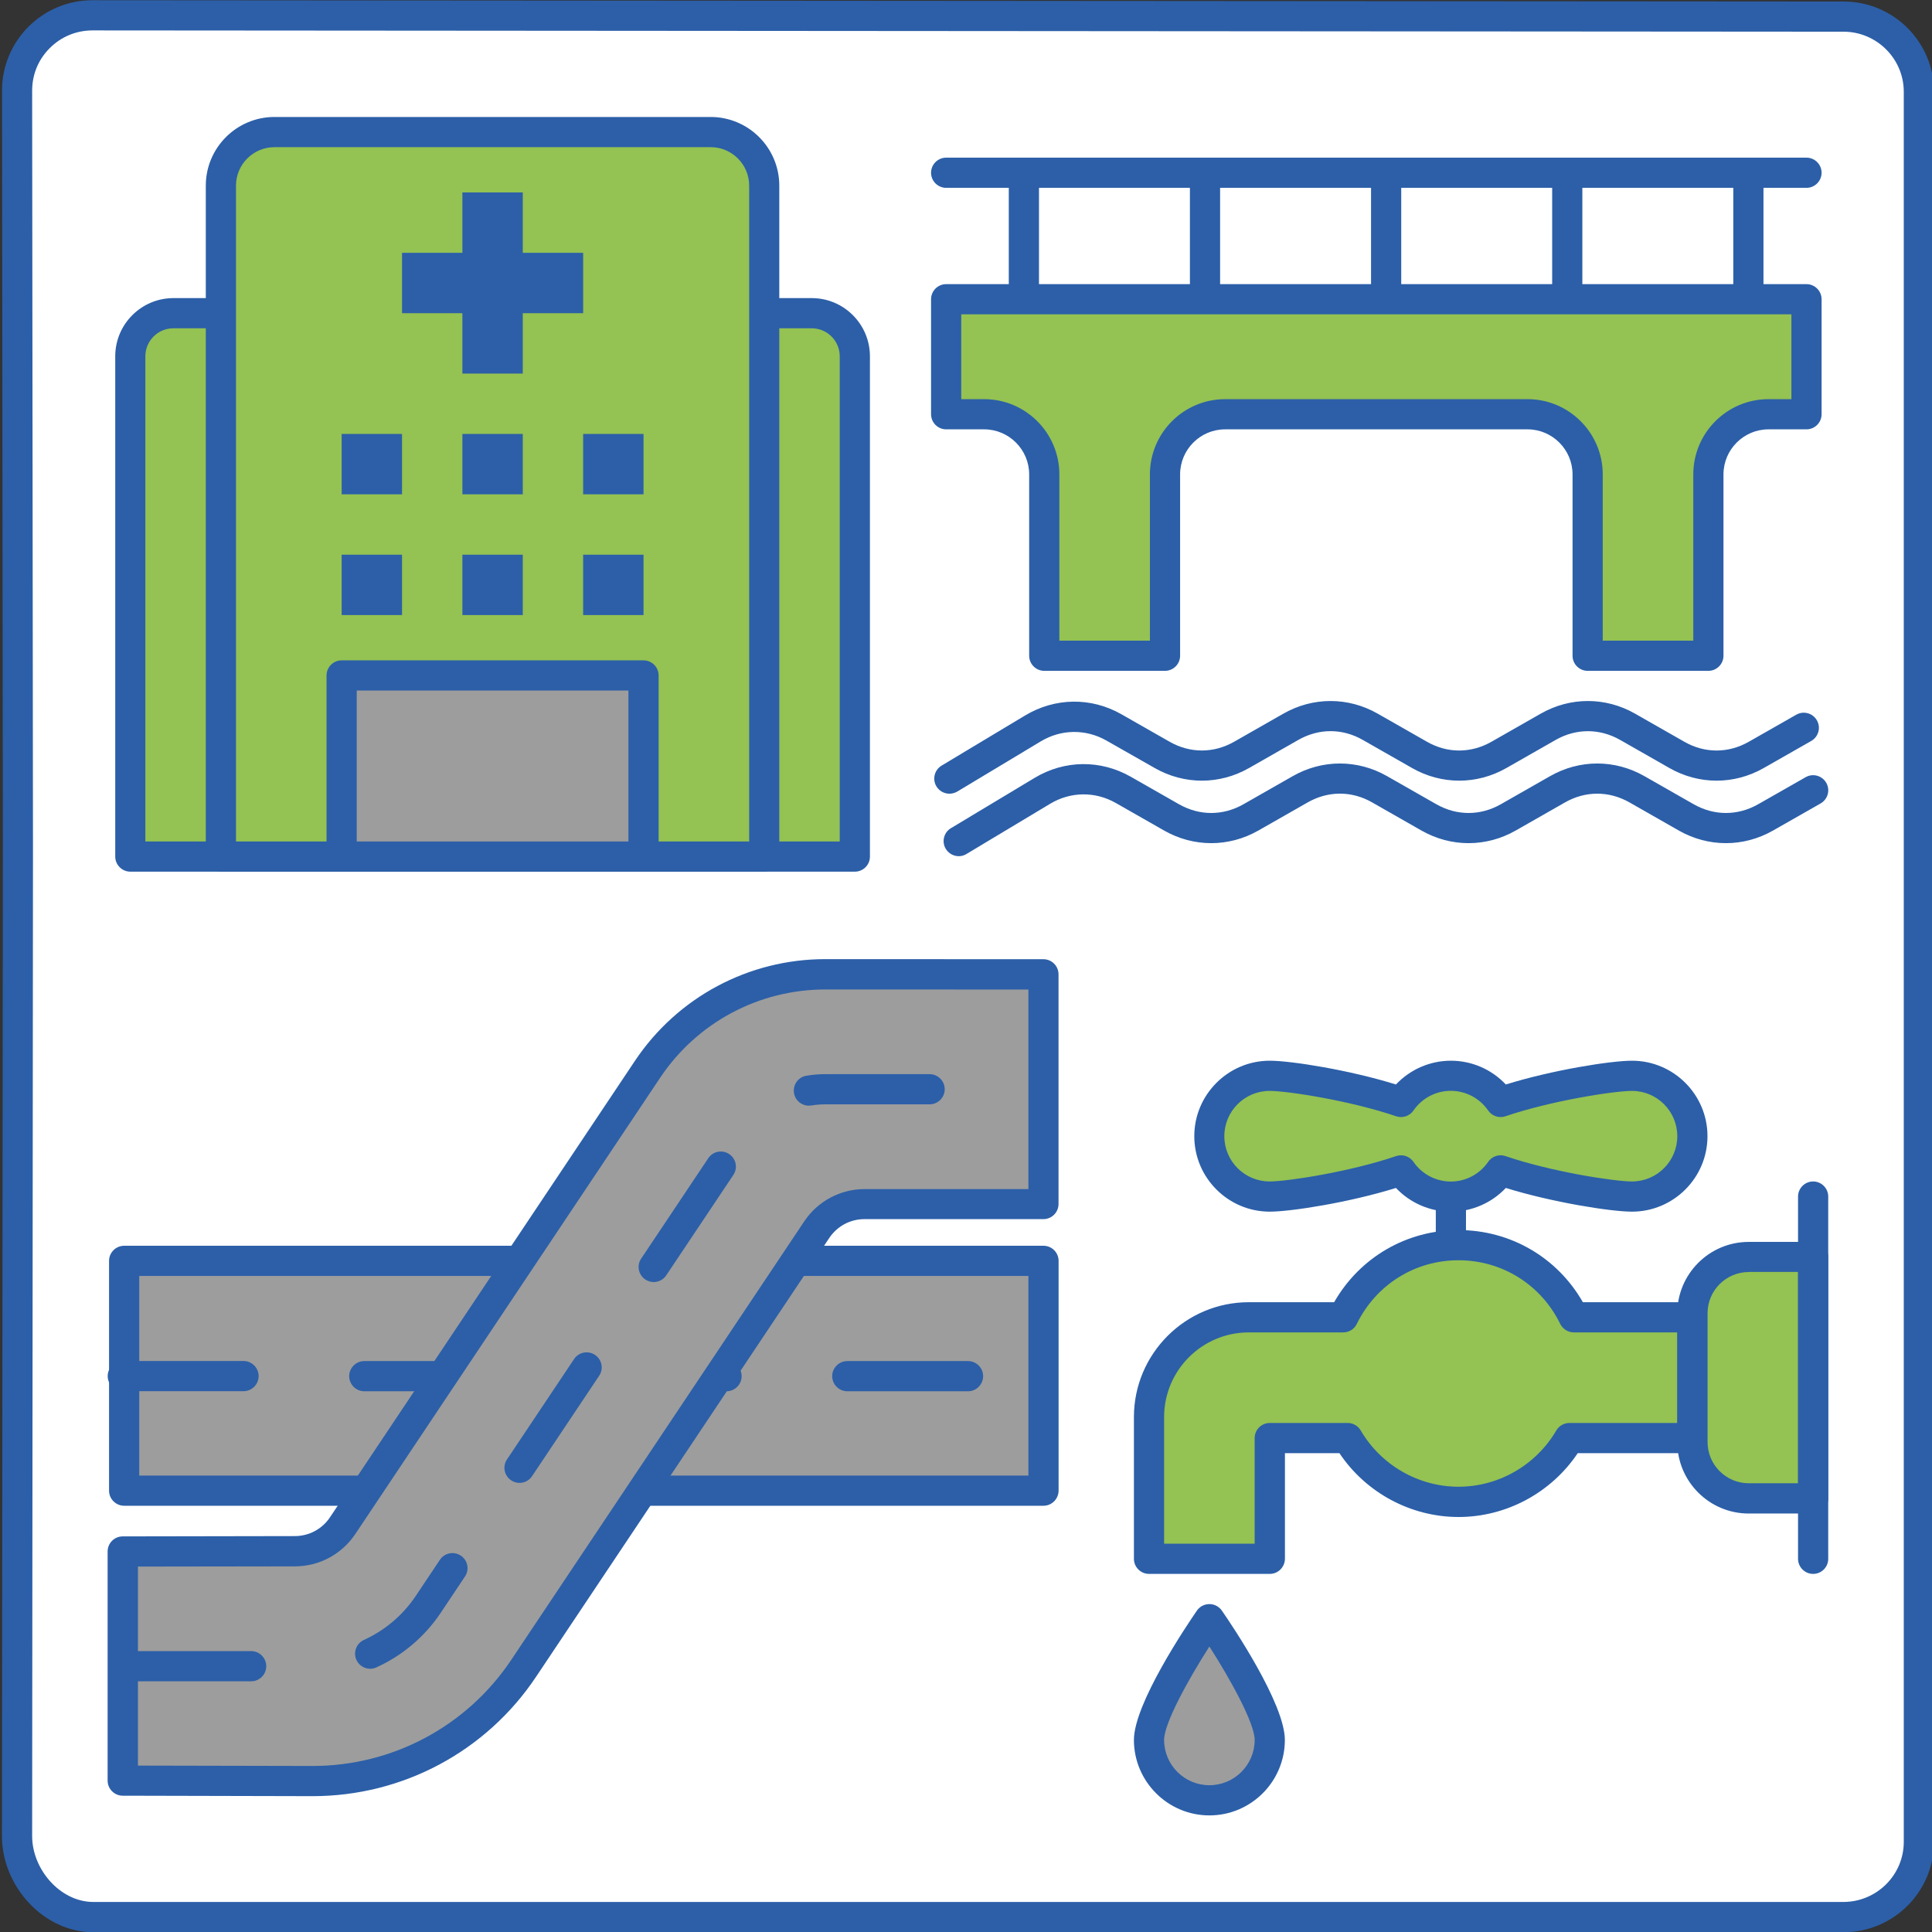 <?xml version="1.0" encoding="utf-8"?>
<!-- Generator: Adobe Illustrator 26.1.0, SVG Export Plug-In . SVG Version: 6.00 Build 0)  -->
<svg version="1.1" id="Layer_1" xmlns="http://www.w3.org/2000/svg" xmlns:xlink="http://www.w3.org/1999/xlink" x="0px" y="0px"
	 viewBox="0 0 256 256" style="enable-background:new 0 0 256 256;" xml:space="preserve">
<rect x="0" y="0" width="256" height="256" fill="#333333" stroke="none"/>
<style type="text/css">
	.st0{fill:#FFFFFF;}
	.st1{fill:#2C5FA8;}
	.st2{fill:#9D9D9D;}
	.st3{fill:#94C253;}
</style>
<g>
	<g>
		<g>
			<g>
				<path class="st0" d="M12.22,253.26c-5.5-0.02-9.97-4.49-9.96-9.97l0.12-130.58L2.26,12c0-2.66,1.03-5.16,2.91-7.04
					c1.89-1.89,4.41-2.93,7.08-2.93L244.27,2.2c5.51,0,9.99,4.47,9.99,9.96v231.9c0,5.49-4.48,9.96-9.99,9.96L12.22,253.26z"/>
			</g>
		</g>
		<g>
			<g>
				<g>
					<path class="st1" d="M12.26,4.03L244.27,4.2c4.4,0,7.99,3.58,7.99,7.96v231.9c0,4.39-3.59,7.96-8.02,7.96l-231.89,0
						c-4.4-0.01-8.1-4.36-8.09-8.74L4.37,112.7L4.26,12c0-2.12,0.82-4.12,2.33-5.62C8.1,4.86,10.11,4.03,12.26,4.03L12.26,4.03
						 M12.26,0.03c-6.63,0-12,5.36-11.99,11.98l0.11,100.7L0.26,243.29c-0.01,6.6,5.47,12.72,12.08,12.74l231.89,0
						c0.01,0,0.03,0,0.04,0c6.62,0,11.99-5.35,11.99-11.96V12.16c0-6.6-5.36-11.96-11.99-11.96L12.26,0.03
						C12.26,0.03,12.26,0.03,12.26,0.03L12.26,0.03z"/>
				</g>
			</g>
		</g>
	</g>
	<g>
		<g>
			<g>
				<g>
					<rect x="16.45" y="167.07" class="st2" width="121.82" height="30.45"/>
					<path class="st1" d="M138.26,199.52H16.45c-1.1,0-2-0.9-2-2v-30.45c0-1.1,0.9-2,2-2h121.82c1.1,0,2,0.9,2,2v30.45
						C140.26,198.62,139.37,199.52,138.26,199.52z M18.45,195.52h117.82v-26.45H18.45V195.52z"/>
				</g>
				<g>
					<path class="st1" d="M128.27,184.35h-16c-1.1,0-2-0.9-2-2s0.9-2,2-2h16c1.1,0,2,0.9,2,2S129.37,184.35,128.27,184.35z
						 M96.27,184.35L96.27,184.35l-16,0c-1.1,0-2-0.9-2-2s0.9-2,2-2l0,0l16,0c1.1,0,2,0.9,2,2S97.37,184.35,96.27,184.35z
						 M64.27,184.35L64.27,184.35l-16,0c-1.1,0-2-0.9-2-2s0.9-2,2-2l0,0l16,0c1.1,0,2,0.9,2,2S65.37,184.35,64.27,184.35z
						 M32.27,184.34L32.27,184.34l-16,0c-1.1,0-2-0.9-2-2s0.9-2,2-2l0,0l16,0c1.1,0,2,0.9,2,2S33.37,184.34,32.27,184.34z"/>
				</g>
			</g>
			<g>
				<g>
					<path class="st2" d="M109.36,129.11c-9.48,0-18.29,4.71-23.56,12.59l-40.4,60.47c-1.41,2.11-3.79,3.38-6.33,3.38l-22.8,0.04
						v30.36L41.42,236c11.27,0,21.73-5.59,27.99-14.96l38.82-58.1c1.41-2.11,3.79-3.38,6.33-3.38l23.7,0v-30.44L109.36,129.11z"/>
					<path class="st1" d="M41.42,238l-25.16-0.06c-1.1,0-2-0.9-2-2v-30.36c0-1.1,0.89-2,2-2l22.8-0.04c1.88,0,3.63-0.93,4.67-2.5
						l40.4-60.47c5.64-8.44,15.07-13.48,25.22-13.48h0l28.91,0.01c1.1,0,2,0.9,2,2v30.44c0,1.1-0.9,2-2,2l-23.71,0
						c-1.88,0-3.62,0.93-4.67,2.5l-38.82,58.1C64.44,232.08,53.36,238,41.42,238z M18.27,233.95L41.43,234
						c10.59,0,20.43-5.26,26.32-14.07l38.82-58.1c1.79-2.67,4.78-4.27,7.99-4.27l21.71,0v-26.44l-26.91-0.01
						c-8.81,0-17,4.38-21.89,11.7l-40.4,60.47c-1.79,2.67-4.78,4.27-7.99,4.27l-20.8,0.03V233.95z"/>
				</g>
				<g>
					<path class="st1" d="M33.28,222.78h-16c-1.1,0-2-0.9-2-2s0.9-2,2-2h16c1.1,0,2,0.9,2,2S34.39,222.78,33.28,222.78z
						 M49.05,221.12c-0.76,0-1.49-0.44-1.82-1.17c-0.46-1.01-0.01-2.19,0.99-2.65c2.79-1.27,5.16-3.28,6.87-5.83l3.2-4.79
						c0.61-0.92,1.85-1.16,2.77-0.55c0.92,0.61,1.17,1.86,0.55,2.77l-3.2,4.79c-2.12,3.17-5.07,5.68-8.54,7.25
						C49.6,221.07,49.32,221.12,49.05,221.12z M68.84,196.49c-0.38,0-0.77-0.11-1.11-0.34c-0.92-0.61-1.17-1.86-0.55-2.77l8.89-13.3
						c0.61-0.92,1.86-1.16,2.77-0.55c0.92,0.61,1.17,1.86,0.55,2.77l-8.89,13.3C70.12,196.18,69.48,196.49,68.84,196.49z
						 M86.62,169.88c-0.38,0-0.77-0.11-1.11-0.34c-0.92-0.61-1.17-1.86-0.55-2.77l8.89-13.3c0.61-0.92,1.85-1.16,2.77-0.55
						c0.92,0.61,1.17,1.86,0.55,2.77l-8.89,13.3C87.89,169.57,87.26,169.88,86.62,169.88z M107.18,146.51
						c-0.96,0-1.81-0.69-1.97-1.67c-0.18-1.09,0.55-2.12,1.64-2.3c0.82-0.14,1.67-0.21,2.51-0.21h13.82c1.1,0,2,0.9,2,2s-0.9,2-2,2
						h-13.82c-0.62,0-1.24,0.05-1.84,0.15C107.4,146.5,107.29,146.51,107.18,146.51z"/>
				</g>
			</g>
		</g>
		<g>
			<g>
				<g>
					<path class="st3" d="M130.4,54.89c4.4,0,7.97,3.57,7.97,7.97v24.03h16V62.86c0-4.4,3.57-7.97,7.97-7.97h40.06
						c4.4,0,7.97,3.57,7.97,7.97v24.03h16V62.86c0-4.4,3.57-7.97,7.97-7.97h5.03V39.65h-114v15.24H130.4z"/>
				</g>
				<g>
					<path class="st1" d="M226.37,88.89h-16c-1.1,0-2-0.9-2-2V62.86c0-3.29-2.68-5.97-5.97-5.97h-40.06c-3.29,0-5.97,2.68-5.97,5.97
						v24.03c0,1.1-0.9,2-2,2h-16c-1.1,0-2-0.9-2-2V62.86c0-3.29-2.68-5.97-5.97-5.97h-5.03c-1.1,0-2-0.9-2-2V39.65c0-1.1,0.9-2,2-2
						h114c1.1,0,2,0.9,2,2v15.24c0,1.1-0.9,2-2,2h-5.03c-3.29,0-5.97,2.68-5.97,5.97v24.03C228.37,87.99,227.47,88.89,226.37,88.89z
						 M212.37,84.89h12V62.86c0-5.5,4.47-9.97,9.97-9.97h3.03V41.65h-110v11.24h3.03c5.5,0,9.97,4.47,9.97,9.97v22.03h12V62.86
						c0-5.5,4.47-9.97,9.97-9.97h40.06c5.5,0,9.97,4.47,9.97,9.97V84.89z"/>
				</g>
			</g>
			<g>
				<g>
					<path class="st1" d="M239.37,24.89h-114c-1.1,0-2-0.9-2-2s0.9-2,2-2h114c1.1,0,2,0.9,2,2S240.47,24.89,239.37,24.89z"/>
				</g>
			</g>
			<g>
				<g>
					<g>
						<path class="st1" d="M135.67,40.89c-1.1,0-2-0.9-2-2v-16c0-1.1,0.9-2,2-2s2,0.9,2,2v16
							C137.67,39.99,136.78,40.89,135.67,40.89z"/>
					</g>
				</g>
				<g>
					<g>
						<path class="st1" d="M159.67,40.89c-1.1,0-2-0.9-2-2v-16c0-1.1,0.9-2,2-2s2,0.9,2,2v16
							C161.67,39.99,160.78,40.89,159.67,40.89z"/>
					</g>
				</g>
				<g>
					<g>
						<path class="st1" d="M183.67,40.89c-1.1,0-2-0.9-2-2v-16c0-1.1,0.9-2,2-2s2,0.9,2,2v16
							C185.67,39.99,184.78,40.89,183.67,40.89z"/>
					</g>
				</g>
				<g>
					<g>
						<path class="st1" d="M207.67,40.89c-1.1,0-2-0.9-2-2v-16c0-1.1,0.9-2,2-2s2,0.9,2,2v16
							C209.67,39.99,208.78,40.89,207.67,40.89z"/>
					</g>
				</g>
				<g>
					<g>
						<path class="st1" d="M231.67,40.89c-1.1,0-2-0.9-2-2v-16c0-1.1,0.9-2,2-2s2,0.9,2,2v16
							C233.67,39.99,232.78,40.89,231.67,40.89z"/>
					</g>
				</g>
			</g>
			<g>
				<g>
					<path class="st1" d="M125.8,105.17c-0.68,0-1.34-0.35-1.72-0.97c-0.57-0.95-0.26-2.18,0.68-2.75l11.08-6.65
						c3.97-2.38,8.74-2.44,12.75-0.16l6.4,3.65c2.71,1.54,5.82,1.54,8.53,0l6.54-3.73c3.91-2.23,8.58-2.23,12.49,0l6.54,3.73
						c2.71,1.55,5.82,1.54,8.53,0l6.54-3.73c3.91-2.23,8.58-2.23,12.49,0l6.54,3.73c2.71,1.55,5.82,1.54,8.53,0l6.3-3.59
						c0.96-0.55,2.18-0.21,2.73,0.75c0.55,0.96,0.21,2.18-0.75,2.73l-6.3,3.59c-3.91,2.23-8.58,2.23-12.49,0l-6.54-3.73
						c-2.71-1.54-5.82-1.54-8.53,0l-6.54,3.73c-3.91,2.23-8.58,2.23-12.49,0l-6.54-3.73c-2.71-1.55-5.82-1.54-8.53,0l-6.54,3.73
						c-3.91,2.23-8.58,2.23-12.49,0l-6.4-3.64c-2.74-1.56-6-1.52-8.71,0.11l-11.08,6.66C126.5,105.08,126.15,105.17,125.8,105.17z"
						/>
				</g>
			</g>
			<g>
				<g>
					<path class="st1" d="M127.04,113.45c-0.68,0-1.34-0.35-1.72-0.97c-0.57-0.95-0.26-2.18,0.68-2.74l11.08-6.66
						c3.97-2.39,8.74-2.44,12.75-0.16l6.4,3.65c2.71,1.54,5.82,1.54,8.53,0l6.54-3.73c3.91-2.23,8.58-2.23,12.49,0l6.54,3.73
						c2.71,1.54,5.82,1.54,8.53,0l6.54-3.73c3.91-2.23,8.58-2.23,12.49,0l6.54,3.73c2.71,1.54,5.82,1.54,8.53,0l6.3-3.59
						c0.96-0.55,2.18-0.21,2.73,0.75c0.55,0.96,0.21,2.18-0.75,2.73l-6.3,3.59c-3.91,2.23-8.58,2.23-12.49,0l-6.54-3.73
						c-2.71-1.54-5.82-1.54-8.53,0l-6.54,3.73c-3.91,2.23-8.58,2.23-12.49,0l-6.54-3.73c-2.71-1.55-5.82-1.54-8.53,0l-6.54,3.73
						c-3.91,2.23-8.58,2.23-12.49,0l-6.4-3.65c-2.74-1.56-6-1.52-8.71,0.11l-11.08,6.65C127.74,113.36,127.39,113.45,127.04,113.45z
						"/>
				</g>
			</g>
		</g>
		<g>
			<g>
				<g>
					<path class="st3" d="M113.27,113.5h-96V47.21c0-3.15,2.56-5.71,5.71-5.71h84.58c3.15,0,5.71,2.56,5.71,5.71V113.5z"/>
				</g>
				<g>
					<path class="st1" d="M113.27,115.5h-96c-1.1,0-2-0.9-2-2V47.21c0-4.25,3.46-7.71,7.71-7.71h84.58c4.25,0,7.71,3.46,7.71,7.71
						v66.29C115.27,114.61,114.37,115.5,113.27,115.5z M19.27,111.5h92V47.21c0-2.04-1.66-3.71-3.71-3.71H22.97
						c-2.04,0-3.71,1.66-3.71,3.71V111.5z"/>
				</g>
			</g>
			<g>
				<g>
					<path class="st3" d="M101.27,113.5h-72v-88.9c0-3.92,3.18-7.1,7.1-7.1h57.8c3.92,0,7.1,3.18,7.1,7.1V113.5z"/>
				</g>
				<g>
					<path class="st1" d="M101.27,115.5h-72c-1.1,0-2-0.9-2-2v-88.9c0-5.02,4.08-9.1,9.1-9.1h57.79c5.02,0,9.1,4.08,9.1,9.1v88.9
						C103.27,114.61,102.37,115.5,101.27,115.5z M31.27,111.5h68v-86.9c0-2.81-2.29-5.1-5.1-5.1H36.37c-2.81,0-5.1,2.29-5.1,5.1
						V111.5z"/>
				</g>
			</g>
			<g>
				<g>
					<rect x="45.27" y="89.5" class="st2" width="40" height="24"/>
				</g>
				<g>
					<path class="st1" d="M85.27,115.5h-40c-1.1,0-2-0.9-2-2v-24c0-1.1,0.9-2,2-2h40c1.1,0,2,0.9,2,2v24
						C87.27,114.61,86.37,115.5,85.27,115.5z M47.27,111.5h36v-20h-36V111.5z"/>
				</g>
			</g>
			<g>
				<g>
					<rect x="45.27" y="73.5" class="st1" width="8" height="8"/>
				</g>
				<g>
					<rect x="61.27" y="73.5" class="st1" width="8" height="8"/>
				</g>
				<g>
					<rect x="77.27" y="73.5" class="st1" width="8" height="8"/>
				</g>
			</g>
			<g>
				<g>
					<rect x="45.27" y="57.5" class="st1" width="8" height="8"/>
				</g>
				<g>
					<rect x="61.27" y="57.5" class="st1" width="8" height="8"/>
				</g>
				<g>
					<rect x="77.27" y="57.5" class="st1" width="8" height="8"/>
				</g>
			</g>
			<g>
				<polygon class="st1" points="77.27,33.5 69.27,33.5 69.27,25.5 61.27,25.5 61.27,33.5 53.27,33.5 53.27,41.5 61.27,41.5
					61.27,49.5 69.27,49.5 69.27,41.5 77.27,41.5 				"/>
			</g>
		</g>
		<g>
			<g>
				<path class="st3" d="M224.25,174.55h-15.72c-2.76-5.66-8.55-9.56-15.27-9.56s-12.51,3.91-15.27,9.56h-12.51
					c-7.3,0-13.22,5.92-13.22,13.22v18.78h16v-16h10.32c2.95,5.05,8.41,8.46,14.68,8.46s11.74-3.4,14.68-8.46h16.31V174.55z"/>
				<path class="st1" d="M168.25,208.55h-16c-1.1,0-2-0.9-2-2v-18.78c0-8.39,6.83-15.22,15.22-15.22h11.31
					c3.39-5.93,9.59-9.56,16.48-9.56s13.09,3.63,16.48,9.56h14.52c1.1,0,2,0.9,2,2v16c0,1.1-0.9,2-2,2h-15.2
					c-3.51,5.24-9.46,8.46-15.79,8.46c-6.33,0-12.28-3.21-15.79-8.46h-7.22v14C170.25,207.66,169.35,208.55,168.25,208.55z
					 M154.25,204.55h12v-14c0-1.1,0.9-2,2-2h10.32c0.71,0,1.37,0.38,1.73,0.99c2.69,4.6,7.65,7.46,12.96,7.46
					c5.31,0,10.27-2.86,12.96-7.46c0.36-0.61,1.02-0.99,1.73-0.99h14.31v-12h-13.72c-0.76,0-1.46-0.44-1.8-1.12
					c-2.54-5.21-7.71-8.44-13.48-8.44s-10.93,3.23-13.48,8.44c-0.33,0.69-1.03,1.12-1.8,1.12h-12.51c-6.19,0-11.22,5.03-11.22,11.22
					V204.55z"/>
			</g>
			<g>
				<path class="st3" d="M240.25,198.55h-8.54c-4.12,0-7.46-3.34-7.46-7.46v-17.07c0-4.12,3.34-7.46,7.46-7.46h8.54V198.55z"/>
				<path class="st1" d="M240.25,200.55h-8.54c-5.22,0-9.46-4.25-9.46-9.46v-17.07c0-5.22,4.25-9.46,9.46-9.46h8.54c1.1,0,2,0.9,2,2
					v32C242.25,199.66,241.35,200.55,240.25,200.55z M231.72,168.55c-3.01,0-5.46,2.45-5.46,5.46v17.07c0,3.01,2.45,5.46,5.46,5.46
					h6.54v-28H231.72z"/>
			</g>
			<g>
				<path class="st3" d="M216.25,142.55c-2.74,0-11.29,1.38-17.41,3.47c-1.44-2.1-3.86-3.47-6.59-3.47s-5.15,1.38-6.59,3.47
					c-6.12-2.1-14.67-3.47-17.41-3.47c-4.42,0-8,3.58-8,8s3.58,8,8,8c2.74,0,11.29-1.38,17.41-3.47c1.44,2.1,3.86,3.47,6.59,3.47
					s5.15-1.38,6.59-3.47c6.12,2.1,14.67,3.47,17.41,3.47c4.42,0,8-3.58,8-8S220.67,142.55,216.25,142.55z"/>
				<path class="st1" d="M216.25,160.55c-2.82,0-10.6-1.24-16.72-3.14c-1.88,1.99-4.5,3.14-7.28,3.14s-5.4-1.15-7.28-3.14
					c-6.12,1.91-13.9,3.14-16.72,3.14c-5.51,0-10-4.49-10-10s4.49-10,10-10c2.82,0,10.6,1.24,16.72,3.15
					c1.88-1.99,4.5-3.15,7.28-3.15s5.4,1.15,7.28,3.15c6.13-1.91,13.9-3.15,16.72-3.15c5.51,0,10,4.49,10,10
					S221.76,160.55,216.25,160.55z M198.84,153.08c0.22,0,0.44,0.04,0.65,0.11c5.99,2.05,14.37,3.36,16.76,3.36c3.31,0,6-2.69,6-6
					s-2.69-6-6-6c-2.38,0-10.77,1.31-16.76,3.36c-0.84,0.29-1.79-0.02-2.3-0.76c-1.12-1.63-2.97-2.61-4.95-2.61
					s-3.82,0.97-4.95,2.61c-0.51,0.74-1.45,1.05-2.3,0.76c-5.99-2.05-14.37-3.36-16.76-3.36c-3.31,0-6,2.69-6,6s2.69,6,6,6
					c2.39,0,10.77-1.31,16.76-3.36c0.85-0.29,1.79,0.02,2.3,0.76c1.12,1.63,2.97,2.61,4.95,2.61s3.82-0.97,4.95-2.61
					C197.58,153.39,198.2,153.08,198.84,153.08z"/>
			</g>
			<g>
				<rect x="190.25" y="158.55" class="st1" width="4" height="8"/>
			</g>
			<g>
				<path class="st1" d="M240.25,208.55c-1.1,0-2-0.9-2-2v-48c0-1.1,0.9-2,2-2s2,0.9,2,2v48
					C242.25,207.66,241.35,208.55,240.25,208.55z"/>
			</g>
			<g>
				<path class="st2" d="M168.25,230.55c0,4.42-3.58,8-8,8s-8-3.58-8-8c0-4.42,8-16,8-16S168.25,226.14,168.25,230.55z"/>
				<path class="st1" d="M160.25,240.55c-5.51,0-10-4.49-10-10c0-4.8,6.96-15.12,8.35-17.14c0.37-0.54,0.99-0.86,1.65-0.86
					s1.27,0.32,1.65,0.86c1.4,2.02,8.35,12.34,8.35,17.14C170.25,236.07,165.76,240.55,160.25,240.55z M160.25,218.17
					c-2.88,4.5-6,10.2-6,12.38c0,3.31,2.69,6,6,6s6-2.69,6-6C166.25,228.37,163.13,222.67,160.25,218.17z"/>
			</g>
		</g>
	</g>
</g>
</svg>
